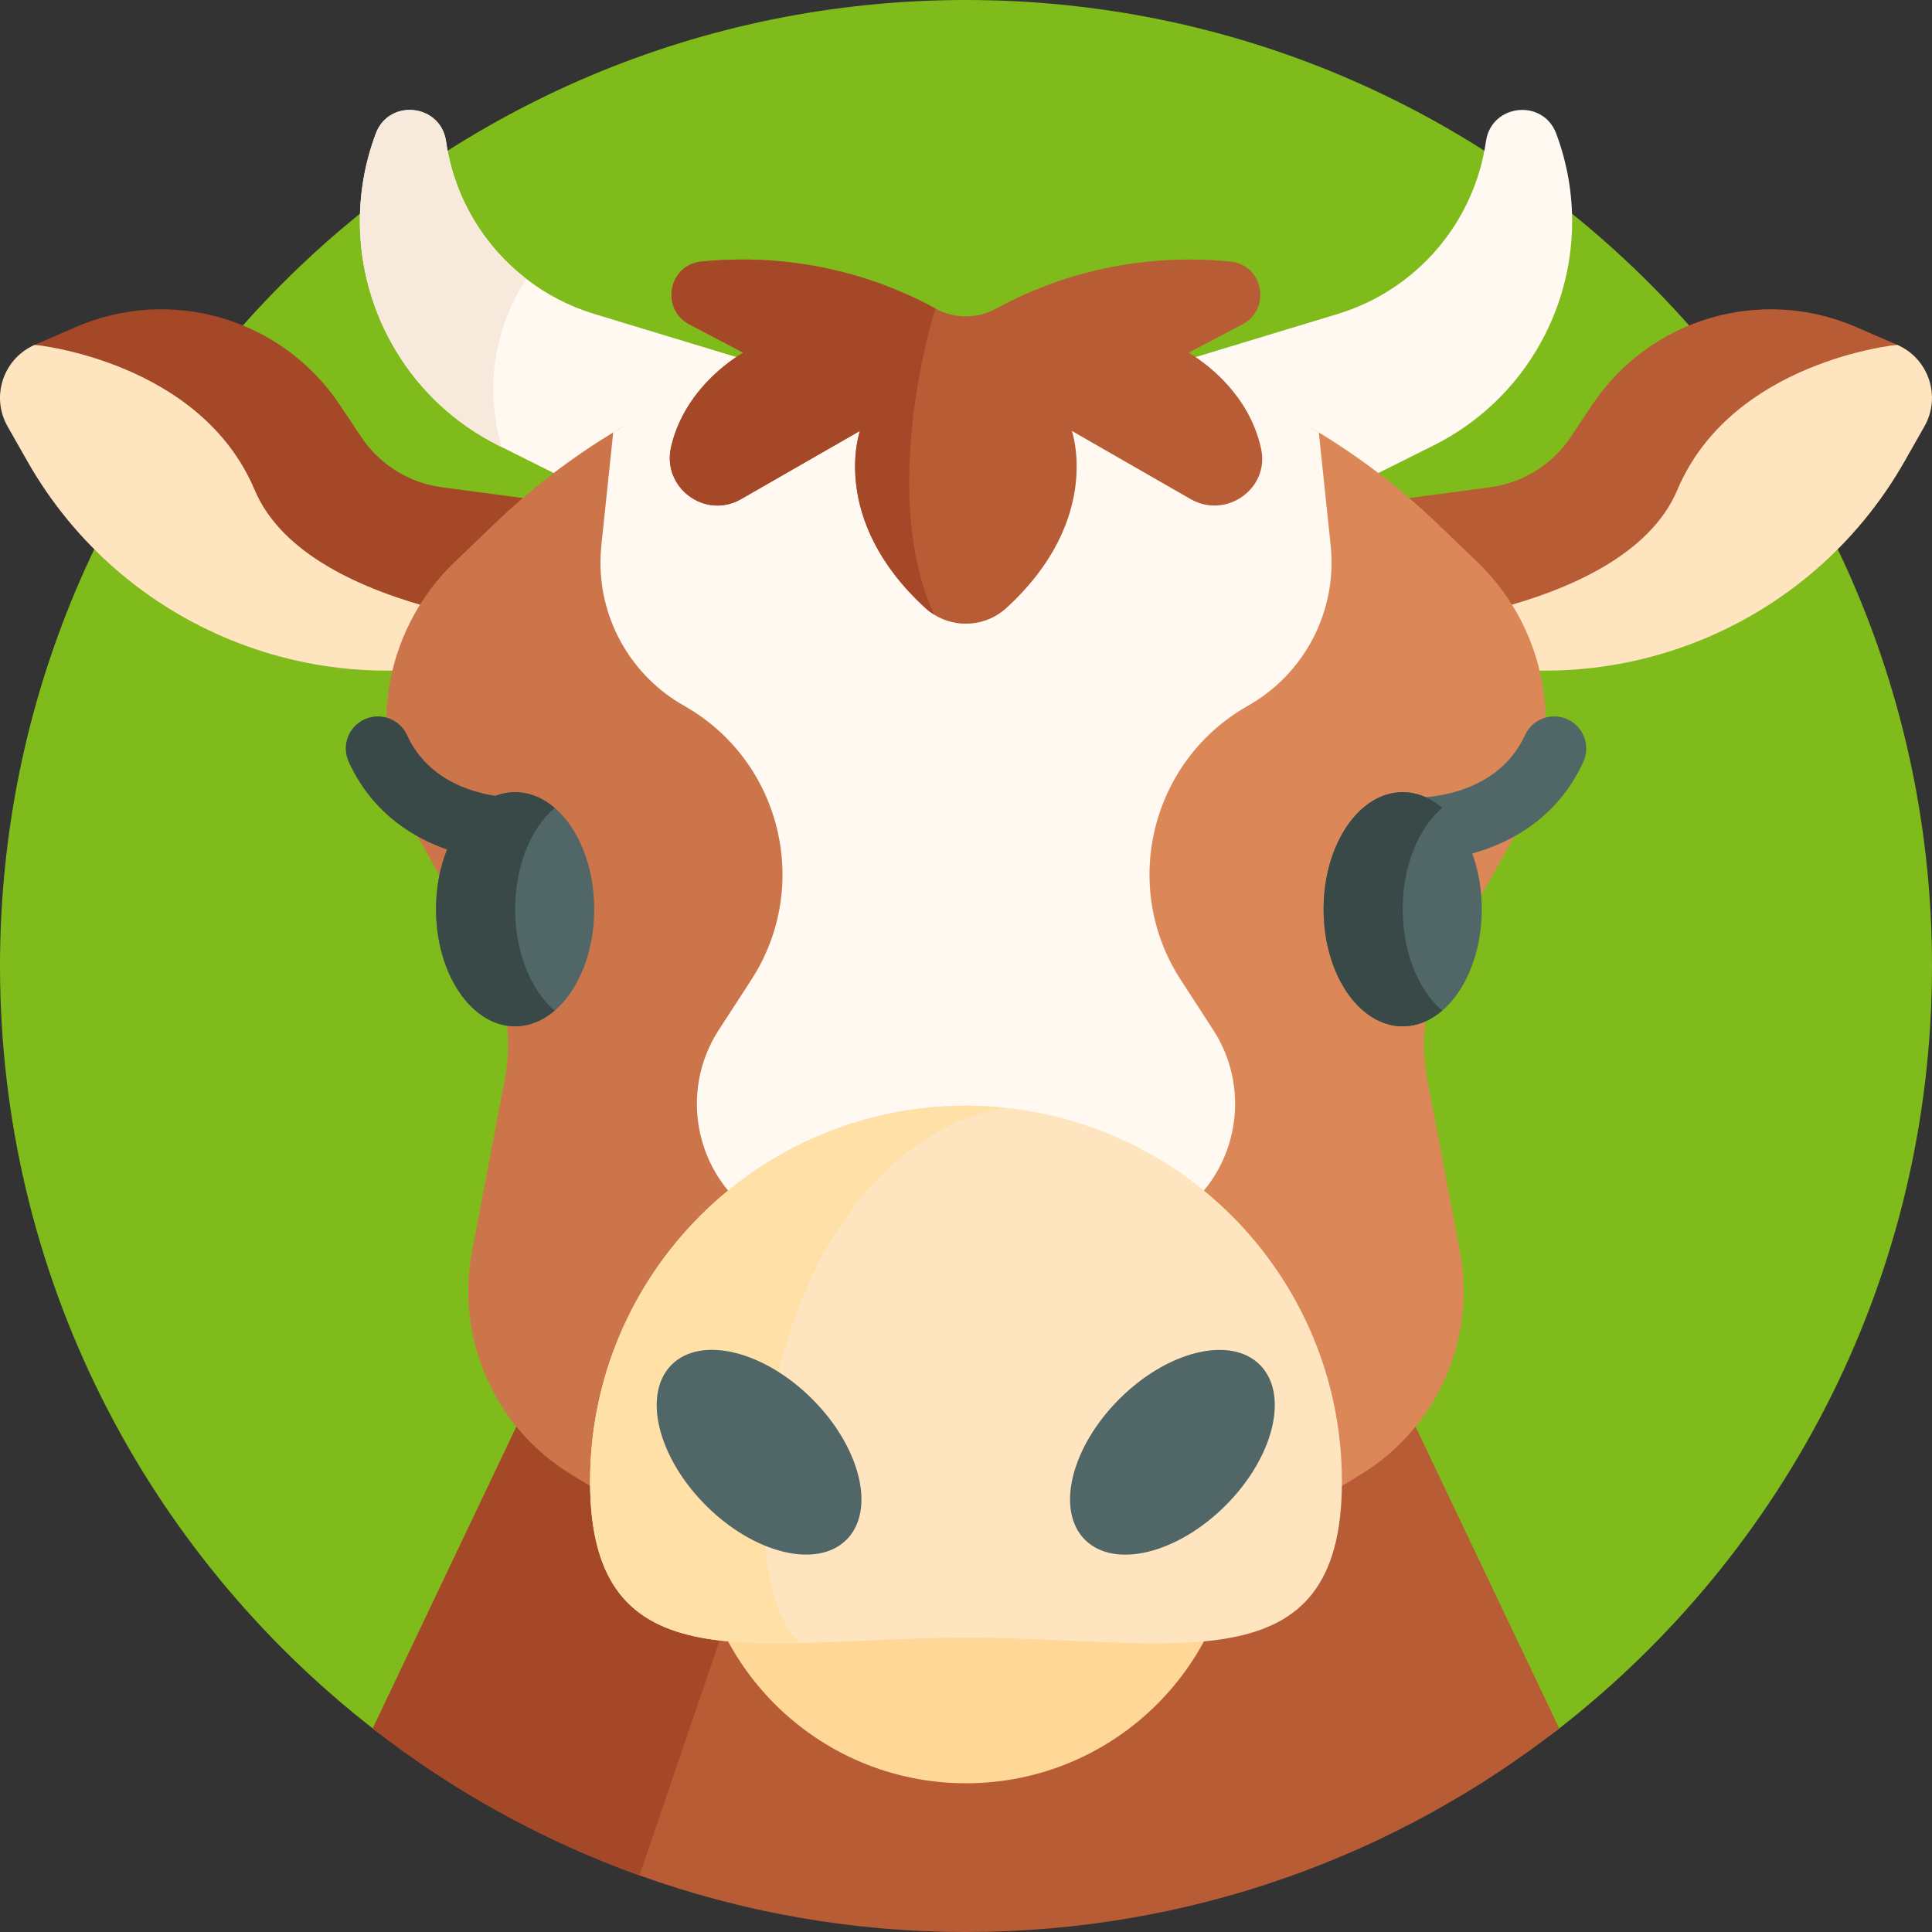 <svg id="Capa_1" enable-background="new 0 0 512 512" height="512" viewBox="0 0 512 512" width="512" xmlns="http://www.w3.org/2000/svg"><rect x="0" y="0" width="512" height="512" fill="#333333" stroke="none"/><g><path d="m512 256c0 82.12-38.667 155.209-98.787 202.054-43.388 33.807-97.949-36.712-157.213-36.712s-113.826 70.519-157.213 36.712c-60.12-46.845-98.787-119.934-98.787-202.054 0-141.385 114.615-256 256-256s256 114.615 256 256z" fill="#7fbb1b"/><path d="m413.21 458.05c-43.39 33.81-97.95 53.95-157.21 53.95-30.37 0-59.5-5.29-86.53-15-25.71-9.23-49.53-22.46-70.68-38.95l64.16-134.78 12.48-26.21h161.14z" fill="#b75c34"/><path d="m211.29 374.37-41.82 122.63c-25.71-9.23-49.53-22.46-70.68-38.95l64.16-134.78z" fill="#a54828"/><path d="m379.88 118.06-26.72 13.34h-194.32l-25.87-12.92-.85-.42c-23.1-11.53-36.75-34.9-36.75-59.42 0-7.74 1.36-15.59 4.21-23.22 1.59-4.27 5.3-6.29 8.99-6.29 4.43 0 8.85 2.9 9.63 8.29 2.11 14.71 9.9 27.69 21.25 36.46 5.31 4.12 11.4 7.31 18.06 9.33l61.1 18.54h74.78l61.1-18.54c10.44-3.17 19.49-9.22 26.32-17.17 6.83-7.96 11.44-17.82 12.99-28.62.78-5.39 5.2-8.29 9.63-8.29 3.69 0 7.4 2.02 8.99 6.29 11.89 31.81-2.15 67.47-32.54 82.64z" fill="#fff9f1"/><path d="m358.725 167.458 19.96 5.84c48.73 14.27 100.89-6.82 126-50.96l5.3-9.33c4.51-7.92 1.14-18-7.22-21.63 0 0-52.945-.917-67.405 33.333-14.45 34.25-76.635 42.747-76.635 42.747z" fill="#ffe5bf"/><path d="m356.316 134.278 2.41 33.18s71.33-3.36 85.78-37.61c14.46-34.25 58.26-38.47 58.26-38.47l-10.87-4.71c-25.24-10.95-54.69-2.26-69.95 20.63l-5.66 8.49c-4.88 7.32-12.68 12.18-21.39 13.34z" fill="#b75c34"/><path d="m153.27 167.458-19.96 5.84c-48.73 14.27-100.89-6.82-126-50.96l-5.3-9.33c-4.51-7.92-1.14-18 7.22-21.63 0 0 52.945-.917 67.405 33.333 14.45 34.25 76.635 42.747 76.635 42.747z" fill="#ffe5bf"/><path d="m155.68 134.278-2.41 33.18s-71.33-3.36-85.78-37.61c-14.46-34.25-58.26-38.47-58.26-38.47l10.87-4.71c25.24-10.95 54.69-2.26 69.95 20.63l5.66 8.49c4.88 7.32 12.68 12.18 21.39 13.34z" fill="#a54828"/><g><path d="m254.617 410.928h-70.279l-33.07-20.25c-20.15-12.33-30.56-35.85-26.16-59.06l8.7-45.81c2.11-11.07.23-22.53-5.29-32.35l-18.59-33.1c-13.17-23.43-8.82-52.8 10.56-71.42l10.51-10.09c9.78-9.4 20.36-17.48 31.51-24.24 28.65-17.38 52.95 10.103 85.373 10.103z" fill="#cc754a"/><path d="m247.88 124.711c32.422 0 72.967-27.483 101.617-10.103 11.15 6.76 21.73 14.84 31.51 24.24l10.51 10.09c19.38 18.62 23.72 47.99 10.56 71.42l-18.6 33.1c-5.52 9.82-7.39 21.28-5.29 32.35l8.7 45.81c4.41 23.21-6.01 46.73-26.16 59.06l-33.07 20.25h-73.04z" fill="#dc8758"/><g><path d="m374.622 228.412c-.639 0-1.044-.016-1.173-.021-4.689-.216-8.316-4.192-8.101-8.881.216-4.678 4.122-8.3 8.847-8.103.967.038 22.105.565 29.934-16.582 1.949-4.271 6.995-6.15 11.263-4.202 4.271 1.95 6.151 6.992 4.202 11.262-11.455 25.092-38.868 26.527-44.972 26.527z" fill="#516666"/><path d="m137.381 228.412c-6.101 0-33.516-1.434-44.972-26.527-1.95-4.27-.068-9.312 4.202-11.262 4.273-1.949 9.313-.067 11.263 4.202 7.842 17.18 29.041 16.609 29.939 16.582 4.663-.171 8.629 3.47 8.821 8.145.192 4.674-3.408 8.624-8.082 8.839-.128.005-.533.021-1.171.021z" fill="#384948"/></g><path d="m330.727 187.028c-16.78 9.48-26.1 26.91-26.1 44.76 0 9.57 2.67 19.25 8.3 27.91l8.58 13.22c10.73 16.53 6.19 38.61-10.18 49.56l-55.33 37.02-55.32-37.02c-16.38-10.95-20.91-33.03-10.18-49.56l8.58-13.22c16.12-24.82 7.97-58.11-17.8-72.67-13.78-7.78-22.15-22.34-22.15-37.93 0-1.52.08-3.05.24-4.58l3.14-29.91c57.3-34.76 129.69-34.76 186.99 0l3.14 29.91c1.81 17.27-6.79 33.97-21.91 42.51z" fill="#fff9f1"/><path d="m184.342 400.929c0 39.576 32.082 71.658 71.658 71.658s71.658-32.082 71.658-71.658-32.083-29.749-71.658-29.749-71.658-9.827-71.658 29.749z" fill="#ffd797"/><path d="m355.621 392.649c0-55.019-44.602-99.621-99.621-99.621s-99.621 44.602-99.621 99.621 44.602 41.358 99.621 41.358 99.621 13.661 99.621-41.358z" fill="#ffe5bf"/><path d="m255.999 293.029c3.59 0 7.13.19 10.62.56-36.13 5.48-64.31 50.34-64.31 104.88 0 19.16 3.48 30.45 9.56 36.97-32.88.74-55.49-3.62-55.49-42.79 0-55.02 44.6-99.62 99.62-99.62z" fill="#ffe0a7"/><g fill="#516666"><ellipse cx="201.223" cy="384.876" rx="19.935" ry="32.785" transform="matrix(.707 -.707 .707 .707 -213.212 255.014)"/><ellipse cx="310.776" cy="384.876" rx="32.785" ry="19.935" transform="matrix(.707 -.707 .707 .707 -181.124 332.48)"/></g><g><g><ellipse cx="136.513" cy="240.958" fill="#516666" rx="20.956" ry="31.025"/><path d="m146.982 267.827c-3.079 2.642-6.664 4.158-10.472 4.158-11.579 0-20.953-13.891-20.953-31.027s9.374-31.026 20.953-31.026c3.808 0 7.392 1.515 10.472 4.158-6.256 5.362-10.472 15.387-10.472 26.869s4.217 21.506 10.472 26.868z" fill="#384948"/></g><g><ellipse cx="371.725" cy="240.958" fill="#516666" rx="20.956" ry="31.025"/><path d="m382.194 267.827c-3.079 2.642-6.664 4.158-10.472 4.158-11.579 0-20.953-13.891-20.953-31.027s9.374-31.026 20.953-31.026c3.808 0 7.392 1.515 10.472 4.158-6.256 5.362-10.472 15.387-10.472 26.869s4.216 21.506 10.472 26.868z" fill="#384948"/></g></g></g><path d="m315.55 132.278-31.51-18.09s8.32 23.42-17.33 46.93c-5.33 4.89-13.23 5.48-19.18 1.75-.81-.5-1.58-1.08-2.31-1.75-25.65-23.51-17.32-46.93-17.32-46.93l-31.5 18.08c-9.57 5.5-21.04-3.08-18.56-13.83 3.86-16.73 19.13-24.96 19.13-24.96l-14.29-7.52c-7.73-4.07-5.53-15.77 3.16-16.64 28.86-2.88 50.89 6.28 62.04 12.44 5.03 2.78 11.15 2.78 16.17 0 11.15-6.16 33.19-15.32 62.05-12.44 8.69.87 10.89 12.57 3.16 16.64l-14.29 7.52s15.61 8.41 19.25 25.52c2.24 10.53-9.33 18.64-18.67 13.28z" fill="#b75c34"/><path d="m247.53 162.868c-.81-.5-1.58-1.08-2.31-1.75-25.65-23.51-17.32-46.93-17.32-46.93l-31.5 18.08c-9.57 5.5-21.04-3.08-18.56-13.83 3.86-16.73 19.13-24.96 19.13-24.96l-14.29-7.52c-7.73-4.07-5.53-15.77 3.16-16.64 28.86-2.88 50.89 6.28 62.04 12.44 0 0-15.39 48.08-.35 81.11z" fill="#a54828"/><path d="m132.97 118.48-.85-.42c-23.1-11.53-36.75-34.9-36.75-59.42 0-7.74 1.36-15.59 4.21-23.22 1.59-4.27 5.3-6.29 8.99-6.29 4.43 0 8.85 2.9 9.63 8.29 2.11 14.71 9.9 27.69 21.25 36.46-5.02 7.78-12.54 23.92-6.48 44.6z" fill="#f7eadc"/></g></svg>